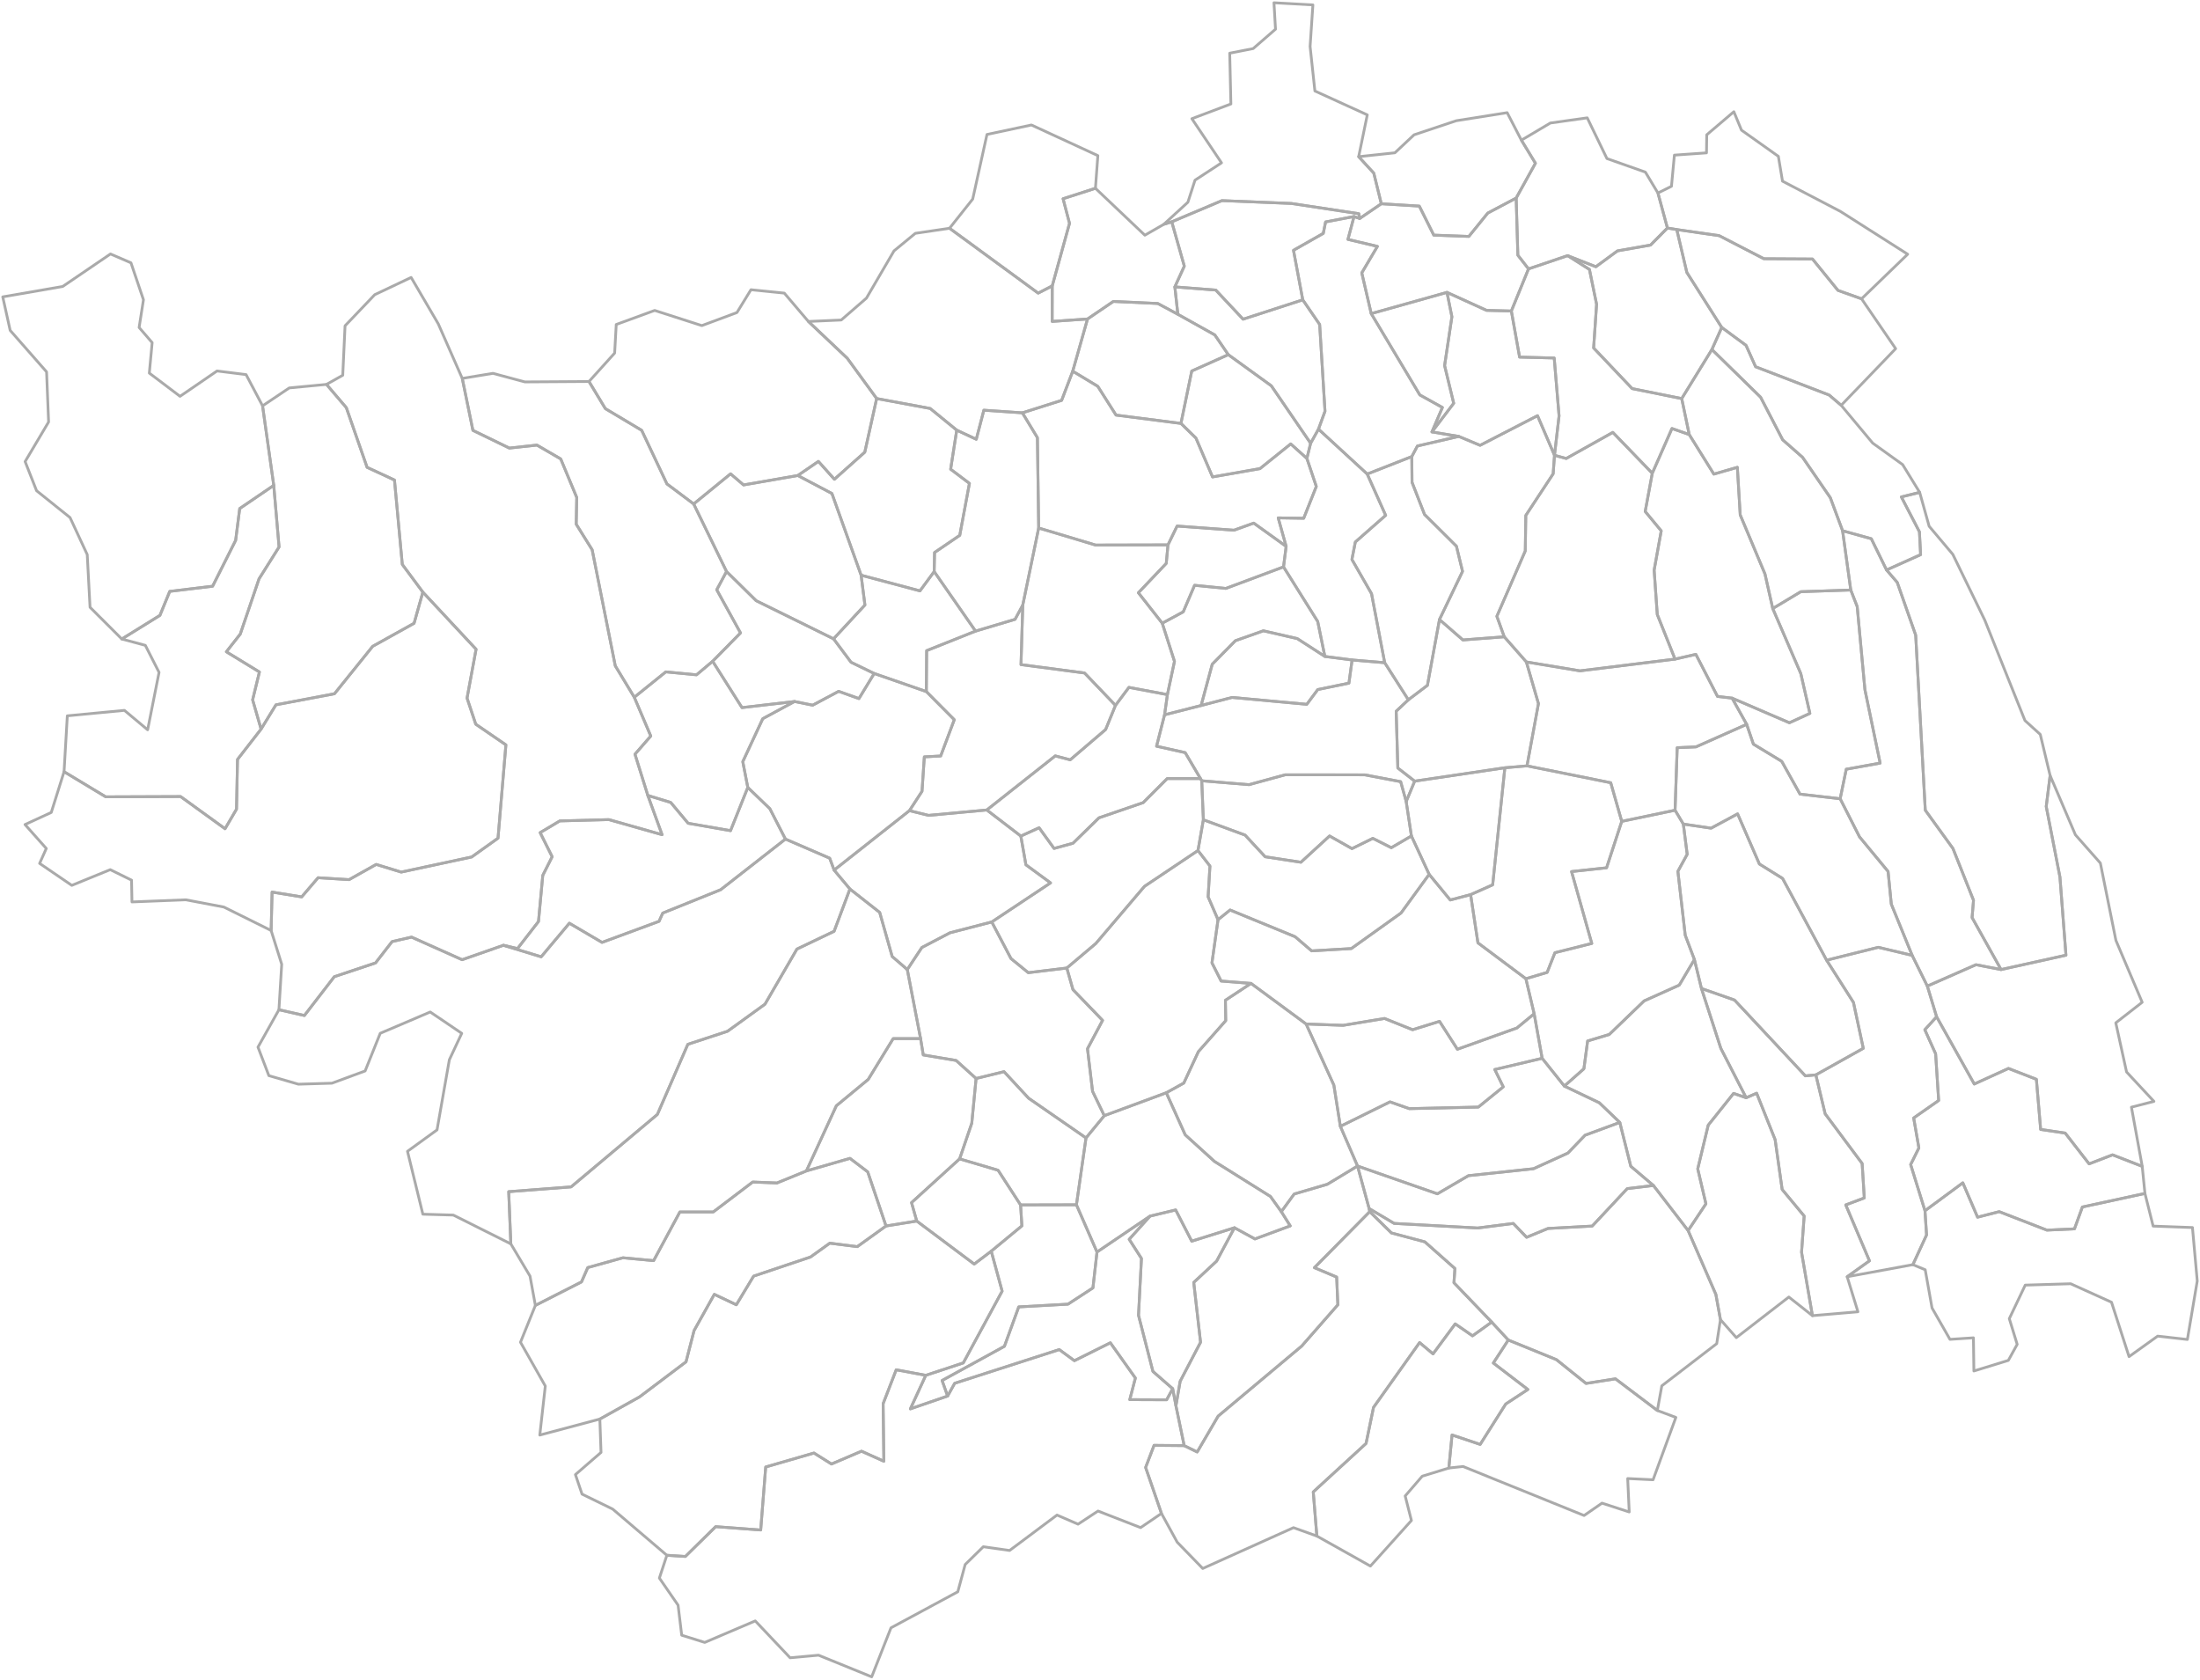 <svg xmlns="http://www.w3.org/2000/svg" version="1.2" baseProfile="tiny" stroke-linecap="round" stroke-linejoin="round" viewBox="0 0 800 611">
  <g id="BC" fill="none" stroke="#aaa">
    <path d="M426.436 504.959l1.18 6.225 2.997 14.474-10.952-.102-3.071 8.045 5.763 16.712-7.582 5.156-15.49-6.03-7.259 4.781-7.656-3.32-17.236 12.884-9.557-1.363-6.598 6.463-2.684 9.92-24.296 13.104-7.018 17.82-19.328-7.867-10.332.94-12.679-13.407-18.365 7.825-8.379-2.626-1.32-10.918-6.799-9.857 2.723-8.292 6.725.433 11.025-10.84 16.375 1.216 1.816-22.906 17.547-5.082 6.372 3.998 10.914-4.66 8.128 3.65-.26-20.93 4.753-12.32 10.763 2.007-5.618 12.206 13.55-4.669 2.575-4.64 38.024-12.255 5.5 4.04 13.076-6.511 9.102 12.815-2.041 7.859 13.413.055 2.2-4.034z" id="23449"/>
    <path d="M548.469 487.26l17.514 7.138 10.755 8.64 10.692-1.672 15.238 11.514 6.74 2.517-8.287 22.676-9.234-.448.556 12.158-9.904-3.215-6.501 4.5-44.02-17.83-5.168.561 1.168-12.017 10.229 3.433 9.297-14.7 8.044-5.273-12.56-9.618 5.44-8.365z" id="26029"/>
    <path d="M360.454 454.952l3.96 14.543-14.127 26.092-13.63 4.505-10.764-2.008-4.753 12.32.26 20.932-8.128-3.651-10.914 4.66-6.372-3.998-17.547 5.082-1.816 22.906-16.375-1.216-11.025 10.84-6.725-.433-19.695-16.792-11.154-5.447-2.405-7.1 9.308-8.058-.426-12.133 14.44-8.06 16.893-12.738 2.93-11.371 7.365-13.177 8.007 3.79 6.28-10.417 20.696-6.951 7.01-5.03 9.999 1.26 10.44-7.511 11.176-1.794 20.898 15.642 6.194-4.687z" id="23797"/>
    <path d="M418.204 442.199l-7.587 8.437 4.456 6.962-1.068 20.67 5.24 20.417 7.191 6.274-2.199 4.033-13.413-.055 2.04-7.859-9.101-12.815-13.075 6.512-5.501-4.04-38.024 12.255-2.575 4.639-2.009-5.658 22.662-12.428 5.207-14.334 17.9-.988 9.083-5.917 1.475-13.042 19.298-13.063z" id="21720"/>
    <path d="M391.431 438.089l7.475 17.173-1.475 13.042-9.084 5.917-17.899.988-5.207 14.334-22.662 12.428 2.01 5.658-13.551 4.669 5.618-12.206 13.631-4.505 14.127-26.092-3.96-14.543 11.145-9.203-.478-7.61 20.31-.05z" id="21560"/>
    <path d="M779.977 433.96l2.982 11.878 14.298.517 1.743 19.44-3.585 21.263-10.81-1.219-10.404 7.457-6.382-19.784-14.846-6.717-16.522.497-5.795 12.2 2.867 9.338-3.216 5.835-12.53 3.855-.166-12.066-8.535.56-6.515-11.402-2.486-13.91-4.483-1.85 4.973-10.797-.573-8.797 13.766-10.157 5.36 12.495 7.864-2.013 17.349 6.72 10.022-.46 2.883-7.96 22.741-4.922z" id="24524"/>
    <path d="M497.862 439.44l.224 1.143-20.122 20.373 8.097 3.414.428 10.087-13.136 15.002-30.389 25.474-7.616 13.036-4.735-2.31-2.997-14.475 1.54-8.942 7.409-14.165-2.48-21.757 8.326-7.754 6.48-12.127 7.449 4.063 12.842-4.74-3.247-5.177 4.677-6.422 12.05-3.536 10.989-6.639 4.21 15.453z" id="20670"/>
    <path d="M371.12 438.14l.479 7.61-11.145 9.202-6.194 4.687-20.898-15.642-1.896-6.703 17.486-15.904 13.988 4.132 8.18 12.617z" id="24276"/>
    <path d="M322.186 445.79l-10.44 7.511-10-1.258-7.009 5.029-20.695 6.95-6.281 10.418-8.007-3.79-7.366 13.177-2.93 11.37-16.893 12.74-14.44 8.059-21.836 5.825 2.004-17.827-9.024-15.934 5.415-13.388 16.775-8.54 2.279-5.218 12.784-3.562 11.162 1.045 9.545-17.71 12.134.003 14.35-10.882 8.813.348 10.705-4.378 15.839-4.576 6.467 4.913 6.649 19.676z" id="20910"/>
    <path d="M394.913 413.77l-3.482 24.319-20.31.05-8.181-12.617-13.988-4.132 4.423-12.97 1.567-16.26 10.158-2.482 8.95 9.66 20.863 14.431z" id="25825"/>
    <path d="M568.846 394.918l12.73 6.074 7.442 7.138-12.61 4.643-6.274 6.507-12.49 5.688-23.668 2.528-11.284 6.599-29.041-10.107-6.249-14.426 18.052-8.897 6.995 2.46 25.13-.567 9.06-7.354-3.087-6.305 17.235-4.078 8.06 10.097z" id="23948"/>
    <path d="M334.756 377.646l.977 5.95 11.942 2.01 7.267 6.555-1.567 16.258-4.423 12.97-17.486 15.905 1.896 6.703-11.176 1.794-6.649-19.676-6.467-4.913-15.839 4.576 10.895-23.694 11.586-9.58 9.083-14.843 9.96-.015z" id="20965"/>
    <path d="M778.991 424.108l.986 9.853-22.74 4.923-2.884 7.958-10.022.462-17.35-6.721-7.864 2.013-5.359-12.495-13.766 10.157-5.206-16.799 2.991-6.051-1.895-10.898 9.083-6.349-1.1-16.973-3.93-8.759 4.287-4.708 13.692 24.452 12.426-5.667 10.165 3.946 1.55 18.236 8.922 1.313 8.696 11.204 8.514-3.285 10.804 4.188z" id="22834"/>
    <path d="M560.787 384.82l-17.235 4.079 3.087 6.305-9.06 7.354-25.13.567-6.995-2.46-18.052 8.897-2.363-14.982-10.09-22.236 13.463.487 15.065-2.496 10.188 4.093 9.805-3.039 6.496 10.14 21.632-7.732 6.28-5.175 2.909 16.199z" id="24034"/>
    <path d="M618.708 359.428l7.045 21.775 9.21 17.96-4.567-1.584-9.226 11.558-3.81 15.88 2.975 12.723-6.473 9.72-12.616-16.39-8.235-7-3.993-15.94-7.441-7.138-12.73-6.074 7.116-6.28 1.357-10.121 7.866-2.365 12.677-12.203 12.78-5.743 5.503-9.297 2.562 10.52z" id="21971"/>
    <path d="M695.33 347.387l5.517 11.176 3.375 11.158-4.287 4.708 3.93 8.76 1.1 16.972-9.083 6.349 1.895 10.898-2.991 6.051 5.207 16.799.572 8.797-4.973 10.797-23.894 4.397 8.103-5.785-8.62-20.338 6.742-2.53-.78-12.522-13.449-18.064-3.387-14.167 17.253-9.65-3.579-16.697-9.76-15.347 18.778-4.69 12.331 2.928z" id="22237"/>
    <path d="M534.775 325.3l2.652 17.537 17.443 13.045 3.008 12.74-6.28 5.175-21.632 7.731-6.496-10.139-9.805 3.04-10.188-4.094-15.065 2.496-13.463-.487-20.036-14.763-10.863-.85-3.339-6.614 2.205-15.695 4.396-3.53 23.632 9.713 6.02 5.154 14.431-.845 18.07-12.923 10.227-14.058 7.676 9.32 7.407-1.954z" id="24766"/>
    <path d="M513.241 303.97l6.45 13.963-10.227 14.058-18.069 12.923-14.432.846-6.019-5.155-23.632-9.713-4.396 3.53-3.6-8.307.665-11.203-4.353-5.64 1.956-11.184 15.164 5.567 7.318 7.885 12.993 1.99 10.418-9.557 8.154 4.602 7.578-3.733 6.725 3.4 7.307-4.272z" id="21855"/>
    <path d="M358.836 294.527l12.378 9.488 1.845 10.437 8.957 6.581-21.375 14.21-15.18 3.931-10.237 5.35-5.298 8.023-5.5-4.751-4.535-16.024-10.827-8.514-5.75-6.871 27.392-21.62 6.95 1.718 21.18-1.958z" id="21418"/>
    <path d="M664.22 349.149l9.761 15.347 3.58 16.697-17.254 9.65-3.808.363-25.758-27.565-12.033-4.213-2.562-10.52-3.336-8.85-2.673-23.233 3.387-6.176-1.402-11 10.1 1.49 9.635-5.2 7.91 18.222 8.446 5.256 16.008 29.732z" id="22665"/>
    <path d="M609.115 294.614l3.007 5.035 1.402 11-3.387 6.176 2.673 23.232 3.336 8.852-5.504 9.297-12.78 5.743-12.675 12.203-7.867 2.365-1.357 10.121-7.117 6.28-8.06-10.097-2.908-16.199-3.008-12.74 7.731-2.3 2.828-7.164 13.402-3.361-7.357-26.137 12.736-1.372 5.514-16.885 19.39-4.049z" id="24187"/>
    <path d="M285.614 305.107l-23.566 18.415L241 332.005l-1.35 3.013-20.737 7.66-11.87-6.978-10.25 12.214-13.725-4.193 5.122 1.194 7.626-9.835 1.556-16.773 3.414-6.782-4.37-8.763 7.145-4.258 17.834-.479 19.358 5.48-5.176-14.264 8.329 2.546 6.321 7.57 15.423 2.687 6.275-15.715 8.019 7.727 5.669 11.05z" id="20821"/>
    <path d="M436.54 283.108l.46.804.584 14.176-1.956 11.183-19.456 13.027-17.685 20.775-10.556 8.92-14 1.693-6.291-5.12-6.998-13.323 21.374-14.21-8.957-6.58-1.845-10.438 6.641-3.028 5.44 7.52 6.884-1.886 9.454-9.247 16.072-5.522 8.731-8.748 12.105.004z" id="23289"/>
    <path d="M511.344 291.453l1.897 12.517-7.307 4.271-6.725-3.399-7.578 3.733-8.154-4.602-10.418 9.557-12.993-1.99-7.317-7.885-15.165-5.567-.584-14.176 17.198 1.409 13.109-3.58 28.976.009 13.046 2.474 2.015 7.23z" id="22460"/>
    <path d="M745.494 281.989l9.207 21.58 9.066 10.265 5.659 28.121 9.547 22.49-9.598 7.48 3.92 17.861 9.951 10.698-8.181 2.109 3.926 21.515-10.804-4.188-8.514 3.285L750.977 412l-8.922-1.313-1.55-18.236-10.165-3.946-12.426 5.667-13.692-24.452-3.375-11.158 17.68-7.771 9.134 1.76 23.6-5.224-2.193-28.438-4.985-25.635 1.411-11.266z" id="23494"/>
    <path d="M589.724 298.663l-5.514 16.885-12.736 1.372 7.356 26.137-13.401 3.361-2.828 7.163-7.73 2.3-17.444-13.044-2.652-17.538 8.02-3.563 4.426-42.564 8.052-.691 30.448 6.137 4.003 14.045z" id="22941"/>
    <path d="M669.149 290.439l7.04 13.864 10.39 12.582 1.17 11.885 7.581 18.617L683 344.46l-18.78 4.689-16.007-29.732-8.445-5.256-7.911-18.223-9.636 5.2-10.1-1.489-3.006-5.035.774-22.736 6.808-.293 18.458-8.197 2.443 7.198 10.307 6.251 6.641 11.925 14.603 1.677z" id="26118"/>
    <path d="M424.514 252.576l-1.036 7.345-2.911 11.418 10.411 2.326 5.563 9.443-12.105-.004-8.73 8.748-16.073 5.522-9.454 9.247-6.885 1.887-5.439-7.52-6.64 3.027-12.38-9.488 24.902-19.675 5.433 1.43 12.879-11.017 3.582-8.776 4.885-6.542 13.998 2.629z" id="25148"/>
    <path d="M336.852 251.475l10.16 10.23-4.944 13.184-5.95.32-.837 12.519-4.575 7.038-27.392 21.621-1.606-4.327-16.094-6.953-5.67-11.051-8.018-7.727-1.817-9.369 7.267-15.638 11.553-6.242 6.588 1.34 9.447-5.037 7.383 2.635 5.544-9.125 18.961 6.582z" id="24631"/>
    <path d="M405.631 256.489l-3.582 8.776-12.879 11.017-5.433-1.43-24.901 19.675-21.18 1.958-6.95-1.719 4.575-7.038.837-12.52 5.95-.32 4.945-13.183-10.16-10.23.113-14.893 17.785-7.097 14.366-4.285 2.804-5.195-.649 21.666 23.113 3.047 11.246 11.77z" id="21338"/>
    <path d="M354.75 229.485l-17.784 7.097-.114 14.893-18.961-6.582-8.419-4.081-6.36-8.521 11.406-12.292-1.385-10.845 21.4 5.701 5.168-7.018 15.05 21.648z" id="21098"/>
    <path d="M303.113 232.29l6.36 8.522 8.418 4.081-5.544 9.125-7.383-2.635-9.447 5.037-6.589-1.34-19.117 2.223-10.665-16.854 10.127-10.31-8.643-15.685 3.568-6.638 10.77 10.608 28.145 13.867z" id="23387"/>
    <path d="M686.017 207.252l3.889 4.525 6.71 19.18 3.487 63.644 10.064 13.931 7.474 18.823-.516 6.307 10.536 18.89-9.134-1.76-17.68 7.77-5.517-11.175-7.58-18.618-1.172-11.884-10.389-12.582-7.04-13.864 2.218-10.737 12.32-2.223-5.534-26.685-2.804-30.212-2.342-6.038-2.973-21.55 10.437 2.894 5.546 11.364z" id="25521"/>
    <path d="M377.701 191.988l20.697 6.204 26.318-.062-.621 6.732-10.138 10.679 8.681 11.07 4.442 13.88-2.566 12.085-13.998-2.63-4.885 6.543-11.246-11.771-23.113-3.047.649-21.666 5.78-28.017z" id="25629"/>
    <path d="M467.69 198.679l-.958 7.452-20.958 7.83-11.385-1.138-4.122 9.661-7.629 4.128-8.68-11.071 10.137-10.68.621-6.731 3.326-6.849 20.695 1.505 7.172-2.575 11.782 8.468z" id="20411"/>
    <path d="M698.067 179.041l3.438 12.31 8.616 10.237 11.623 23.915 14.602 36.502 5.57 5.042 3.578 14.942-1.41 11.266 4.984 25.635 2.192 28.438-23.6 5.224-10.535-18.89.516-6.307-7.474-18.823-10.064-13.931-3.488-63.644-6.71-19.18-3.888-4.525 12.388-5.561-.43-8.31-6.579-12.694 6.671-1.646z" id="24837"/>
    <path d="M600.83 172.093l-2.574 13.89 5.822 7.043-2.573 14.288 1.14 16.137 6.459 16.215-34.577 4.27-19.49-3.238-8.04-9.147-2.684-7.456 10.335-23.776.185-12.891 9.955-15.147.481-6.724 4.268 1.156 16.946-9.488 14.346 14.868z" id="25932"/>
    <path d="M565.269 165.557l-.481 6.724-9.955 15.147-.185 12.891-10.335 23.776 2.683 7.456-15.029 1.145-8.525-7.415 8.391-17.518-2.226-9.165-11.6-11.536-4.541-11.689-.08-9.36 2.039-3.84 15.029-3.488 7.76 3.24 20.884-10.776 6.171 14.408z" id="21668"/>
    <path d="M371.774 150.113l5.47 9.036.457 32.839-5.78 28.017-2.804 5.195-14.366 4.285-15.05-21.648.137-6.935 9.165-6.244 3.517-18.891-6.834-5.151 2.218-14.205 7.105 3.322 2.755-10.575 14.01.955z" id="25291"/>
    <path d="M118.728 139.777l7.215 8.464 7.546 21.699 9.96 4.616 2.844 30.68 7.47 10.073-3.187 11.331-15.054 8.369-13.895 17.257-21.287 4.018-5.405 8.837-3.069-10.652 2.473-10.115-12.025-7.35 5.06-6.446 6.827-20.085 7.279-11.579-1.934-22.406-4.066-28.91 9.709-6.52 13.539-1.281z" id="21597"/>
    <path d="M446.65 128.964l15.649 11.325 14.289 20.89-1.356 5.521-5.872-5.285-11.176 8.982-17.263 3.027-6.033-14.134-5.453-5.326 3.93-19.059 13.285-5.94z" id="20313"/>
    <path d="M428.31 114.278l13.441 7.51 4.899 7.176-13.285 5.941-3.93 19.06-23.605-3.027-6.644-10.476-9.098-5.485 5.376-18.99 9.398-6.381 16.146.75 7.302 3.922z" id="22781"/>
    <path d="M549.584 113.09l2.992 16.763 12.591.32 1.765 21.047-1.663 14.337-6.171-14.408-20.883 10.776-7.761-3.24-9.749-1.634 7.914-10.415-3.309-13.708 2.653-17.746-1.784-8.871 14.379 6.542 9.026.237z" id="25861"/>
    <path d="M293.962 116.893l14.136 13.374 10.688 14.651-4.315 19.503-11.056 9.855-5.815-6.499-7.49 5.128-19.73 3.428-4.713-4.04-13.421 10.954-9.732-7.295-9.173-19.474-13.212-7.889-5.949-9.864 9.326-10.332.58-10.398 13.977-5.113 17.151 5.515 12.767-4.75 5.088-8.295 12.133 1.233 8.76 10.308z" id="21196"/>
    <path d="M526.179 106.31l1.784 8.872-2.653 17.746 3.31 13.708-7.915 10.415 3.804-8.885-8.215-4.565-17.667-29.565 27.552-7.725z" id="26361"/>
    <path d="M168.095 137.595l3.87 18.904 13.255 6.436 10.025-1.089 8.654 5.032 5.82 14.022-.189 9.706 5.803 9.306 8.403 42.198 6.915 11.429 5.993 14.103-5.745 6.6 4.679 15 5.175 14.263-19.357-5.48-17.834.479-7.145 4.258 4.37 8.763-3.414 6.782-1.556 16.773-7.626 9.835-5.122-1.194-15.025 5.253-18.38-8.217-7.091 1.628-6.006 7.752-15.001 5.009-10.877 14.118-9.255-2.105 1.01-16.536-3.852-12.274.349-13.966 10.762 1.744 5.968-6.967 11.268.699 9.855-5.532 9.094 2.786 25.634-5.494 9.578-6.844 2.865-33.923-10.97-7.522-3.157-9.476 3.284-17.775-19.359-20.77-7.47-10.072-2.843-30.681-9.96-4.616-7.547-21.7-7.215-8.463 5.913-3.316.838-17.989 10.8-11.32 13.234-6.262 9.871 16.888 8.711 19.817z" id="21123"/>
    <path d="M473.733 109.027l6.141 8.962 1.942 31.549-2.371 6.512-2.857 5.128-14.29-20.89-15.648-11.324-4.899-7.176-13.441-7.51-1.092-9.962 14.873 1.154 9.937 10.596 21.704-7.04z" id="26379"/>
    <path d="M95.48 147.579l4.066 28.91-12.38 8.43-1.472 11.558-8.376 16.683-15.59 1.881-3.576 8.727-13.862 8.587-11.548-11.534-1.019-19.156-6.252-13.471-12.169-9.755-4.167-10.602 8.54-14.397-.737-18.22-13.237-15.084L1 107.946l21.797-3.777 17.376-11.824 7.45 3.224 4.542 13.436-1.577 10.073 4.742 5.504-1.035 11.081 11.173 8.448 13.456-9.217 10.556 1.32 6 11.365z" id="22718"/>
    <path d="M609.736 83.474l3.663 15.596 12.689 20-3.58 8.027-10.972 17.84-18.026-3.638-14.004-14.766 1.07-15.906-2.598-12.652-7.937-5.021 10.275 4.038 7.852-5.766 12.038-2.116 6.128-6.202 3.402.566z" id="26353"/>
    <path d="M345.286 83l32.23 23.588 5.123-2.637-.027 12.926 12.852-.89-5.376 18.99-4.035 10.606-14.28 4.53-14.009-.955-2.755 10.575-7.105-3.322-9.654-7.88-19.464-3.613-10.688-14.651-14.136-13.374 11.944-.529 9.164-7.96 10.025-17.182 7.756-6.38L345.286 83z" id="21506"/>
    <path d="M498.627 114.036l17.667 29.565 8.215 4.565-3.804 8.885 9.749 1.635-15.03 3.487-2.038 3.84-16.212 6.358-17.73-16.321 2.372-6.512-1.942-31.55-6.142-8.961-3.373-18.014 10.834-6.15.838-4.167 10.344-1.965-2.216 8.32 10.72 2.541-5.686 9.63 3.434 14.814z" id="25228"/>
    <path d="M494.437 79.447l-2.062-.716-10.344 1.965-.839 4.167-10.833 6.15 3.374 18.014-21.705 7.039-9.937-10.596-14.873-1.154 3.442-7.544-4.566-16.114 18.24-7.708 25.25 1.03 24.534 3.725.32 1.742z" id="21249"/>
    <path d="M551.335 72.017l.613 20.778 3.875 4.976-6.239 15.319-9.026-.237-14.379-6.542-27.552 7.725-3.434-14.814 5.687-9.63-10.721-2.541 2.216-8.32 2.062.716 7.855-5.356 13.821.85 5.258 10.557 12.76.47 6.878-8.492 10.326-5.459z" id="23644"/>
    <path d="M423.2 81.566l2.894-.908 4.566 16.114-3.442 7.544 1.092 9.962-7.302-3.922-16.146-.75-9.398 6.382-12.852.889.026-12.926 6.275-22.734-2.343-8.956 11.767-3.793 17.975 17.054 6.887-3.956z" id="24711"/>
    <path d="M398.337 68.468L386.57 72.26l2.343 8.956-6.274 22.734-5.123 2.638-32.23-23.59 8.427-10.614 5.19-23.492 16.16-3.446 24.155 11.143-.88 11.878z" id="20778"/>
    <path d="M676.933 108.653l-8.584-3.064-9.262-11.413-17.69-.1-16.246-8.386-15.415-2.216-3.402-.566-3.446-12.725 4.921-2.444 1.063-11.334 11.673-.82.089-6.567 9.862-8.399 2.774 6.709 13.407 9.515 1.505 9.03 21.08 11.01 24.443 15.56-16.772 16.21z" id="23207"/>
    <path d="M494.062 56.972l5.5 5.985 2.73 11.134-7.855 5.356-.32-1.742-24.533-3.724-25.25-1.03-18.24 7.707-2.895.908 8.756-8.029 2.592-8.026 9.64-6.301-10.778-16.05 14.185-5.358-.428-18.462 8.533-1.677 8.12-7.049L463.258 1l14.16.785-1.018 15.103 1.741 16.195 19.055 8.688-3.134 15.201z" id="22576"/>
    <path d="M614.265 158.016l8.95 14.38 8.55-2.472 1.04 17.306 9.006 21.49 2.824 12.556 10.212 23.692 3.294 14.44-7.45 3.404-20.844-8.959-5.299-.618-7.873-15.297-7.571 1.728-6.458-16.215-1.14-16.137 2.572-14.288-5.822-7.042 2.573-13.89 7.158-16.283 6.278 2.205z" id="22488"/>
    <path d="M673.007 214.544l2.342 6.038 2.804 30.212 5.534 26.685-12.32 2.223-2.218 10.737-14.603-1.677-6.642-11.925-10.306-6.251-2.443-7.199-5.308-9.534 20.844 8.959 7.45-3.404-3.294-14.44-10.212-23.691 10.199-6.12 18.173-.613z" id="23868"/>
    <path d="M660.307 390.843l3.387 14.167 13.449 18.065.78 12.52-6.743 2.531 8.621 20.338-8.103 5.785 3.913 12.741-16.546 1.41-3.954-23.055.952-13.176-8.01-9.663-2.549-18.099-6.722-16.892-3.818 1.648-9.211-17.96-7.045-21.774 12.033 4.212 25.758 27.565 3.808-.363z" id="23047"/>
    <path d="M542.434 480.74l6.035 6.52-5.441 8.364 12.56 9.618-8.044 5.272-9.297 14.7-10.229-3.432-1.168 12.017-9.682 2.979-6.194 7.185 2.273 8.913-14.912 16.583-19.481-10.924-1.304-16.045 19.2-17.613 2.711-13.122 16.754-23.57 4.89 4.115 8.068-10.908 6.287 4.346 6.974-4.998z" id="22059"/>
    <path d="M542.434 480.74l-6.974 4.998-6.287-4.346-8.068 10.908-4.89-4.116-16.754 23.571-2.71 13.122-19.2 17.613 1.303 16.045-8.492-3.046-33.003 14.837-9.287-9.561-5.72-10.452-5.762-16.712 3.07-8.045 10.953.102 4.735 2.311 7.616-13.036 30.39-25.474 13.135-15.002-.428-10.087-8.097-3.414 20.122-20.373 7.904 7.749 12.126 3.228 10.946 9.7-.352 5.183 13.724 14.297z" id="21757"/>
    <path d="M387.931 351.992l2.237 7.86 10.773 11.175-5.489 10.321 1.843 15.481 4.266 8.857-6.648 8.083-20.863-14.43-8.95-9.661-10.158 2.483-7.267-6.555-11.942-2.01-.977-5.95-4.83-25.1 5.298-8.021 10.236-5.35 15.182-3.933 6.998 13.324 6.29 5.12 14.001-1.694z" id="21454"/>
    <path d="M474.95 372.344l10.09 22.236 2.362 14.982 6.249 14.426-10.989 6.639-12.05 3.536-4.677 6.422-3.951-5.527-20.336-12.725-10.658-9.68-6.886-15.3 6.367-3.528 5.313-11.436 9.937-11.26-.117-7.42 9.31-6.128 20.035 14.763z" id="20607"/>
    <path d="M442.916 334.422l-2.205 15.695 3.339 6.614 10.863.85-9.31 6.129.118 7.419-9.937 11.26-5.313 11.436-6.367 3.527-22.543 8.334-4.266-8.857-1.843-15.481 5.489-10.321-10.773-11.174-2.237-7.86 10.557-8.92 17.684-20.775 19.456-13.026 4.353 5.64-.664 11.203 3.6 8.307z" id="22898"/>
    <path d="M98.592 338.35l-17.204-8.535-13.81-2.628-19.59.773-.154-7.924-7.745-3.812-13.98 5.711-11.704-7.985 2.426-5.426-7.74-8.706 9.55-4.396 4.651-14.817 15.15 9.135 27.216-.104 16.177 11.707 4.171-7.118.359-18.072 8.57-11.032 5.405-8.837 21.287-4.018 13.895-17.257 15.054-8.369 3.187-11.33 19.36 20.769-3.285 17.775 3.157 9.476 10.97 7.522-2.865 33.924-9.578 6.843-25.634 5.494-9.095-2.786-9.854 5.532-11.268-.7-5.968 6.968-10.762-1.744-.349 13.966z" id="21007"/>
    <path d="M94.935 265.121l-8.57 11.032-.359 18.072-4.171 7.118-16.177-11.707-27.215.104-15.15-9.135 1.188-20.319 20.765-1.985 8.442 7.069 4.153-20.889-4.99-9.82-8.56-2.306 13.861-8.587 3.576-8.727 15.59-1.88 8.376-16.684 1.472-11.558 12.38-8.43 1.934 22.405-7.28 11.58-6.827 20.084-5.059 6.446 12.025 7.35-2.473 10.115 3.069 10.652z" id="23975"/>
    <path d="M547.221 279.172l-4.427 42.564-8.019 3.563-7.407 1.955-7.676-9.32-6.45-13.964-1.898-12.517 3.086-7.416 32.791-4.865z" id="26346"/>
    <path d="M448.89 446.439l-6.479 12.127-8.327 7.754 2.48 21.757-7.409 14.165-1.54 8.942-1.179-6.226-7.19-6.273-5.241-20.417 1.068-20.67-4.456-6.962 7.587-8.437 9.31-2.24 5.844 11.358 15.533-4.878z" id="26338"/>
    <path d="M602.888 70.183l3.446 12.725-6.128 6.202-12.038 2.116-7.852 5.766-10.275-4.038-14.218 4.817-3.875-4.976-.613-20.778 7.002-12.66-5.102-8.39 10.528-6.236 13.418-1.881 7.16 14.805 13.984 4.932 4.563 7.596z" id="24999"/>
    <path d="M670.034 192.994l2.973 21.55-18.173.613-10.199 6.12-2.824-12.557-9.005-21.49-1.04-17.306-8.551 2.473-8.95-14.38-2.729-13.08 10.972-17.84 17.707 17.335 8.025 15.487 7.243 6.379 10.087 14.675 4.463 12.021z" id="23127"/>
    <path d="M626.088 119.07l8.836 6.504 3.476 7.784 26.755 10.291 4.367 3.733 11.467 13.75 10.878 7.804 6.2 10.105-6.67 1.646 6.578 12.694.43 8.31-12.388 5.56-5.546-11.363-10.438-2.894-4.463-12.021-10.087-14.675-7.243-6.379-8.025-15.487-17.707-17.335 3.58-8.027z" id="21891"/>
    <path d="M611.536 144.937l2.73 13.08-6.279-2.206-7.158 16.282-14.346-14.868-16.946 9.488-4.268-1.156 1.663-14.337-1.765-21.046-12.59-.321-2.993-16.763 6.239-15.319 14.218-4.817 7.937 5.02 2.599 12.653-1.071 15.906 14.004 14.766 18.026 3.638z" id="25362"/>
    <path d="M676.933 108.653l12.4 18.122-19.81 20.607-4.368-3.733-26.755-10.291-3.476-7.784-8.836-6.504-12.69-20-3.662-15.596 15.415 2.216 16.246 8.385 17.69.101 9.262 11.413 8.584 3.064z" id="24427"/>
    <path d="M629.847 253.853l5.308 9.534-18.458 8.197-6.808.294-.774 22.736-19.391 4.049-4.003-14.045-30.448-6.137 4.162-22.636-4.398-15.147 19.49 3.238 34.577-4.27 7.571-1.728 7.873 15.297 5.299.618z" id="24089"/>
    <path d="M329.926 352.547l4.83 25.099-9.96.015-9.084 14.843-11.586 9.58-10.894 23.694-10.706 4.377-8.812-.347-14.351 10.882-12.134-.004-9.545 17.711-11.162-1.045-12.784 3.562-2.279 5.217-16.775 8.541-1.953-10.662-6.972-11.71-.772-18.988 22.684-1.73 31.371-26.345 11.083-25.503 14.422-4.743 13.62-9.838 11.624-20.052 13.52-6.464 5.753-15.38 10.827 8.515 4.534 16.024 5.501 4.75z" id="22380"/>
    <path d="M546.996 231.551l8.04 9.147 4.399 15.147-4.162 22.636-8.052.69-32.791 4.866-6.13-4.768-.595-20.658 4.423-4.152 6.937-5.254 4.377-23.924 8.525 7.415 15.03-1.145z" id="25692"/>
    <path d="M503.524 240.972l8.604 13.487-4.423 4.152.596 20.658 6.129 4.768-3.086 7.416-2.015-7.23-13.046-2.473-28.976-.009-13.109 3.58L437 283.911l-.46-.804-5.562-9.443-10.411-2.326 2.91-11.418 13.291-3.387 11.246-2.935L475.2 256.1l3.996-5.367 11.32-2.329 1.163-8.428 11.846.996z" id="23715"/>
    <path d="M303.314 316.387l5.75 6.87-5.752 15.38-13.52 6.464-11.625 20.052-13.62 9.838-14.422 4.743-11.083 25.503-31.371 26.344-22.684 1.731.772 18.989-20.91-10.474-11.081-.32-5.589-22.866 10.74-7.79 4.48-25.491 4.504-9.621-11.457-7.761-18.175 7.752-5.495 13.693-12.081 4.453-12.192.36-10.733-3.107-3.958-10.37 7.622-13.6 9.255 2.105 10.877-14.118 15-5.009 6.007-7.752 7.091-1.628 18.38 8.217 15.025-5.253 13.724 4.193 10.25-12.214 11.871 6.979 20.737-7.661 1.35-3.013 21.047-8.483 23.566-18.415 16.094 6.953 1.606 4.327z" id="22166"/>
    <path d="M465.935 440.585l3.247 5.178-12.842 4.739-7.45-4.063-15.532 4.877-5.844-11.357-9.31 2.24-19.298 13.063-7.475-17.173 3.482-24.32 6.648-8.083 22.543-8.334 6.886 15.3 10.658 9.681 20.336 12.725 3.95 5.527z" id="20563"/>
    <path d="M481.77 238.695l-10.029-6.486-12.341-2.839-10.171 3.61-8.417 8.551-4.044 15.003-13.29 3.387 1.036-7.345 2.566-12.086-4.442-13.878 7.63-4.128 4.122-9.66 11.384 1.136 20.958-7.829 12.438 19.859 2.6 12.705z" id="23350"/>
    <path d="M481.77 238.695l9.908 1.281-1.164 8.428-11.319 2.329-3.996 5.367-27.185-2.501-11.246 2.935 4.044-15.003 8.417-8.55 10.17-3.611 12.342 2.839 10.028 6.486z" id="26320"/>
    <path d="M429.435 153.964l5.453 5.326 6.033 14.134 17.263-3.028 11.176-8.981 5.872 5.285 3.424 10.187-4.585 11.57-9.27-.148 2.89 10.37-11.782-8.468-7.172 2.575-20.695-1.505-3.325 6.849-26.32.062-20.696-6.204-.457-32.839-5.47-9.036 14.279-4.53 4.035-10.606 9.098 5.485 6.644 10.476 23.605 3.026z" id="20466"/>
    <path d="M214.18 138.725l5.95 9.864 13.211 7.889 9.173 19.474 9.732 7.295 11.952 24.569-3.568 6.638 8.643 15.686-10.127 10.31-5.864 4.93-11.168-1.073-11.463 9.232-6.915-11.429-8.403-42.198-5.803-9.306.19-9.706-5.821-14.022-8.654-5.032-10.025 1.089-13.255-6.436-3.87-18.904 11.149-1.84 11.613 3.118 23.323-.148z" id="26289"/>
    <path d="M288.928 255.08l-11.552 6.242-7.267 15.638 1.817 9.37-6.275 15.714-15.423-2.686-6.321-7.571-8.33-2.546-4.678-15 5.745-6.6-5.993-14.102 11.463-9.232 11.168 1.073 5.864-4.93 10.665 16.853 19.118-2.223z" id="20876"/>
    <path d="M601.246 431.07l-9.535 1.144-12.72 13.608-16.082.872-7.78 3.21-4.837-5.033-12.945 1.652-30.384-1.669-9.101-5.413-4.211-15.453 29.041 10.107 11.284-6.599 23.669-2.528 12.49-5.688 6.273-6.507 12.61-4.643 3.993 15.94 8.235 7z" id="26083"/>
    <path d="M613.862 447.46l10.088 23.21 1.665 9.165-1.353 8.745-19.97 15.338-1.624 8.962-15.238-11.514-10.692 1.673-10.755-8.64-17.514-7.14-6.035-6.519-13.724-14.298.351-5.182-10.945-9.7-12.126-3.228-7.904-7.749-.224-1.142 9.1 5.413 30.385 1.669 12.945-1.652 4.837 5.033 7.78-3.21 16.082-.872 12.72-13.608 9.535-1.144 12.616 16.39z" id="25068"/>
    <path d="M659.065 478.4l-8.58-6.775-19.09 14.762-5.78-6.552-1.665-9.164-10.088-23.211 6.473-9.72-2.974-12.723 3.809-15.88 9.226-11.558 4.568 1.584 3.818-1.648 6.722 16.892 2.548 18.099 8.011 9.663-.952 13.176 3.954 23.055z" id="25745"/>
    <path d="M553.235 50.966l5.102 8.391-7.002 12.66-10.326 5.459-6.877 8.491-12.76-.47-5.259-10.555-13.82-.851-2.731-11.134-5.5-5.985 13.174-1.413 6.965-6.535 15.326-5.12 18.534-2.94 5.174 10.002z" id="22111"/>
    <path d="M290.11 172.905l12.406 6.537 10.617 29.712 1.385 10.845-11.405 12.292-28.146-13.867-10.77-10.608-11.951-24.569 13.421-10.954 4.714 4.04 19.73-3.428z" id="25488"/>
    <path d="M347.904 156.41l-2.218 14.206 6.834 5.15-3.517 18.892-9.165 6.244-.137 6.935-5.169 7.018-21.4-5.701-10.616-29.712-12.406-6.537 7.49-5.128 5.815 6.499 11.056-9.855 4.315-19.503 19.464 3.613 9.654 7.88z" id="24338"/>
    <path d="M497.174 172.371l6.702 15.023-11.027 9.694-1.243 6.347 7.132 12.446 4.786 25.09-11.846-.995-9.909-1.281-2.599-12.705-12.438-19.859.959-7.452-2.89-10.37 9.27.148 4.585-11.57-3.424-10.187 1.356-5.522 2.856-5.128 17.73 16.321z" id="20297"/>
    <path d="M513.386 166.013l.08 9.36 4.54 11.689 11.601 11.536 2.226 9.165-8.391 17.518-4.377 23.924-6.937 5.254-8.604-13.487-4.786-25.09-7.132-12.447 1.243-6.347 11.026-9.694-6.701-15.023 16.212-6.358z" id="20359"/>
  </g>
</svg>
